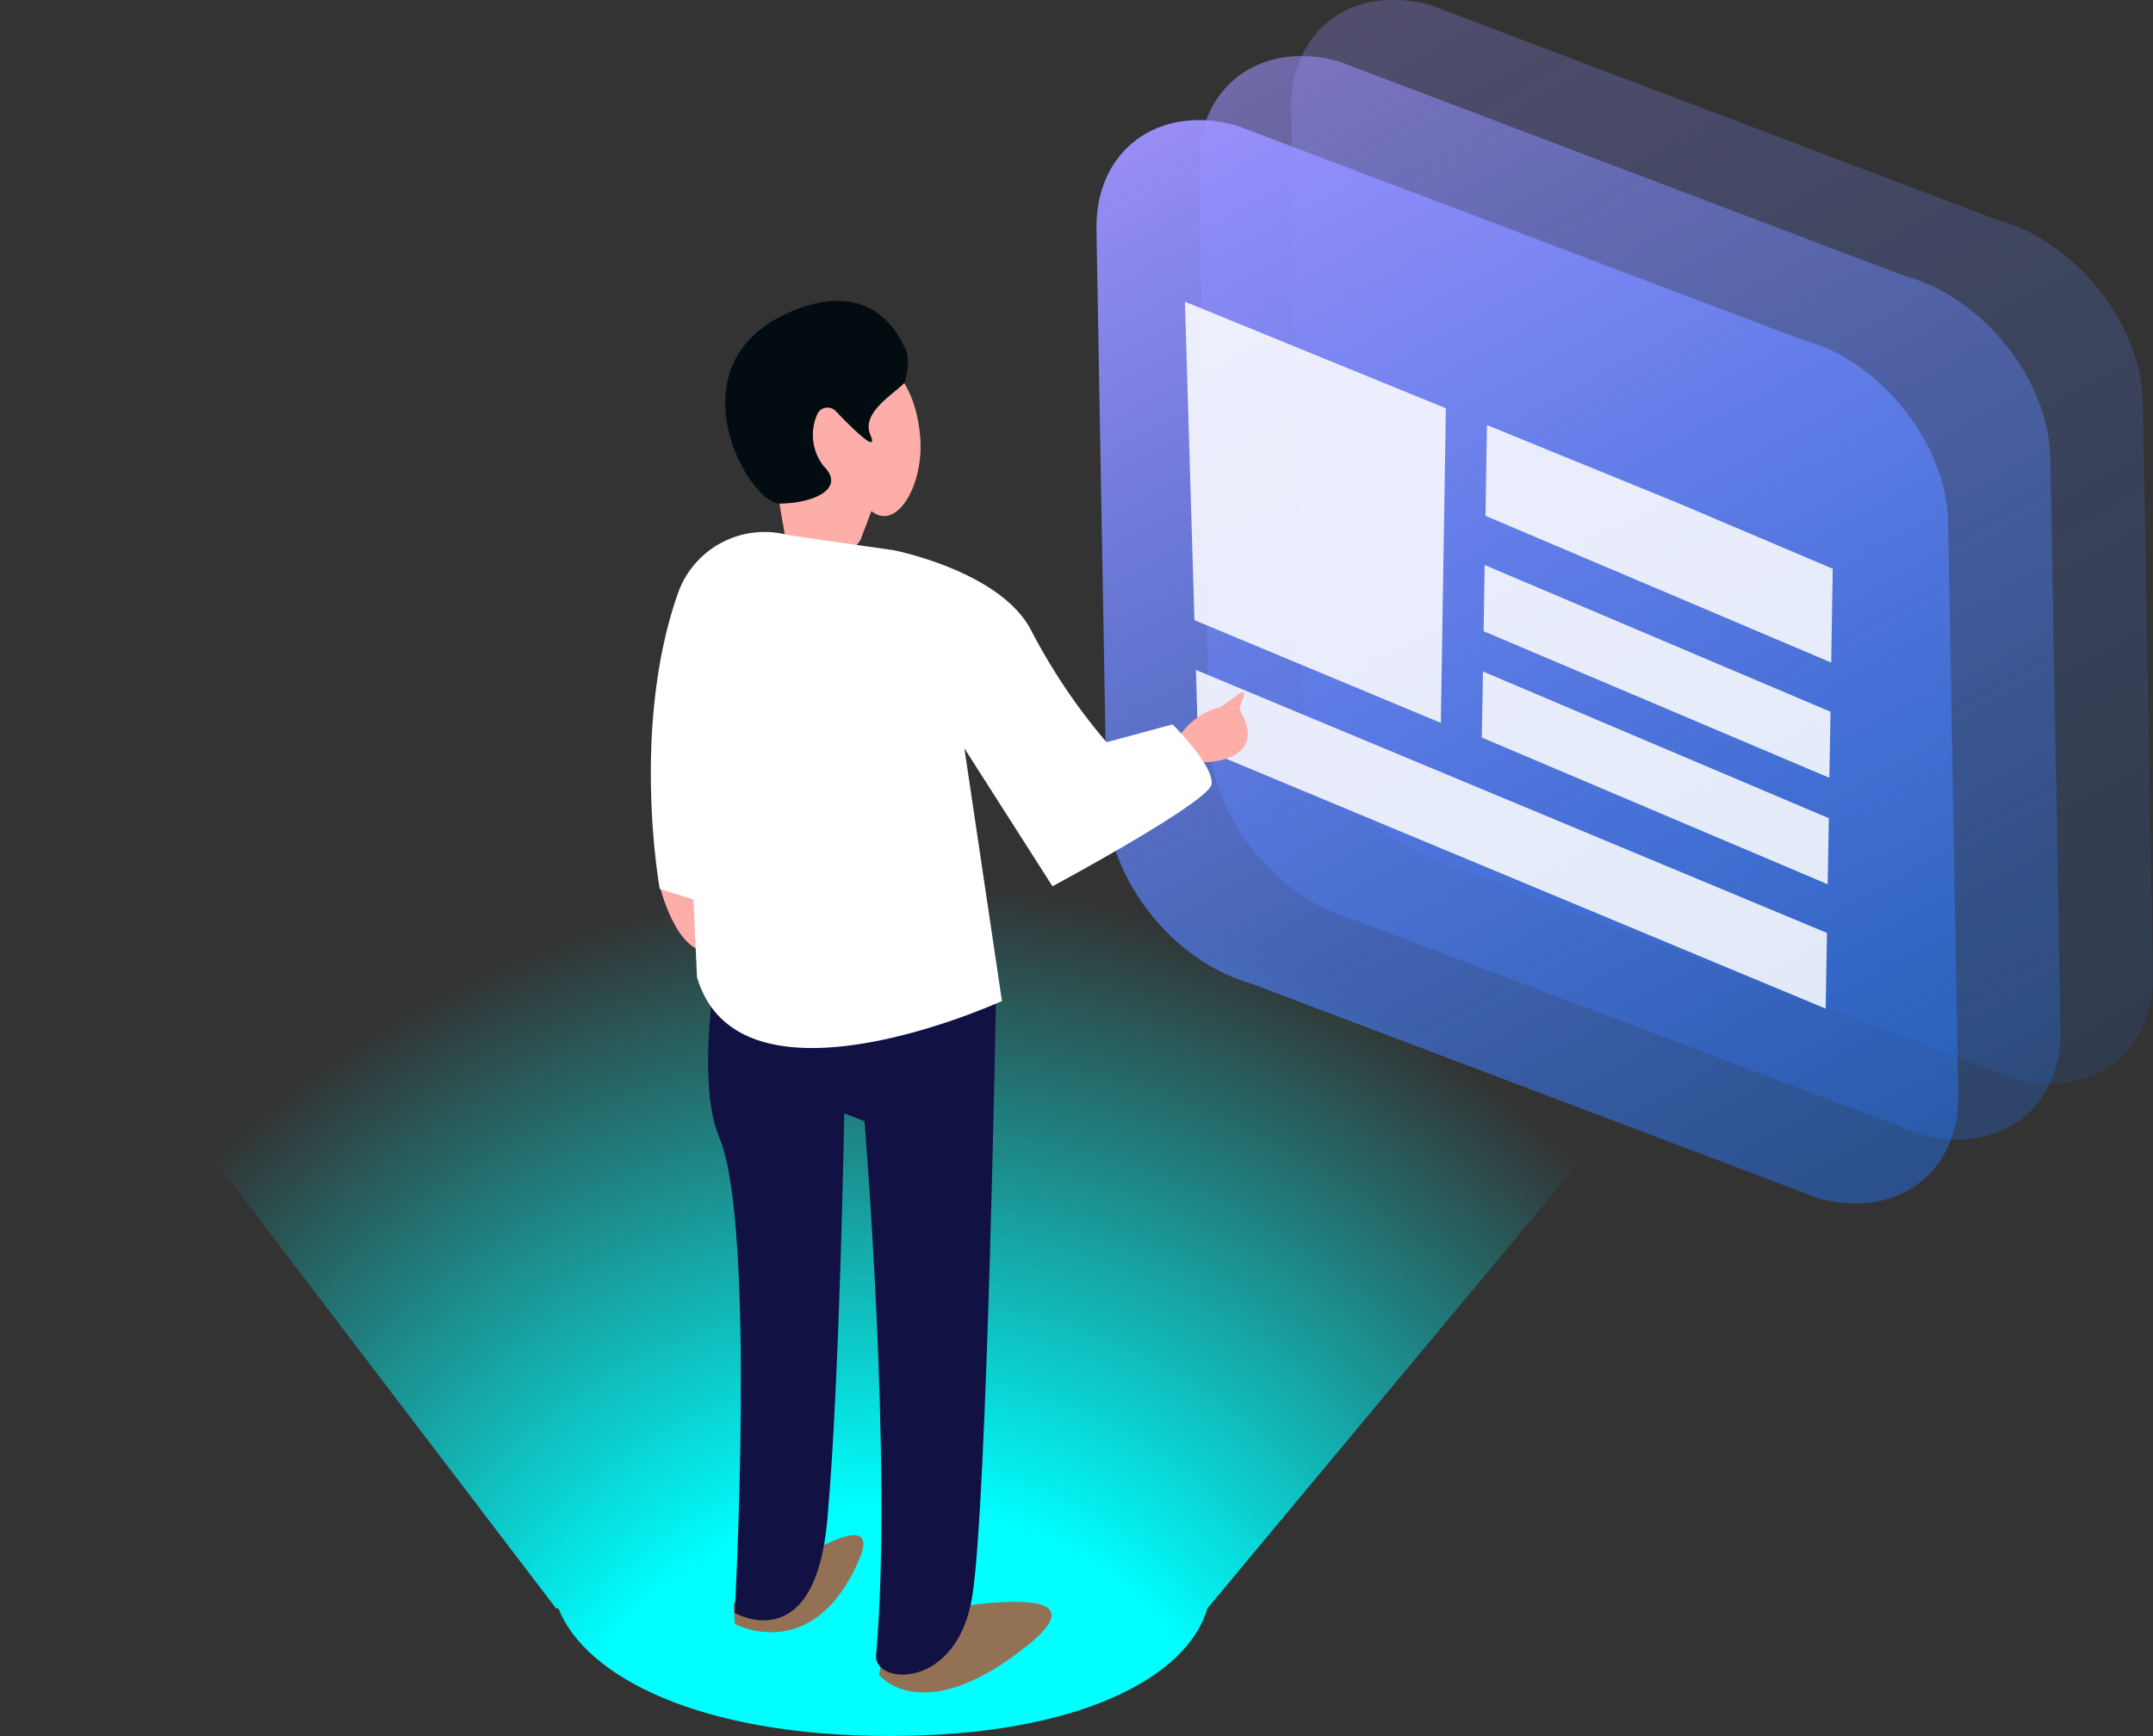 <svg id="图层_1" data-name="图层 1" xmlns="http://www.w3.org/2000/svg" xmlns:xlink="http://www.w3.org/1999/xlink" viewBox="0 0 127.79 103.05"><rect x="0" y="0" width="127.79" height="103.05" fill="#333333" stroke="none"/><defs><style>.cls-1{fill:none;}.cls-2{opacity:0.3;}.cls-3{fill:url(#未命名的渐变_124);}.cls-4{fill:url(#未命名的渐变_16);}.cls-5{opacity:0.6;}.cls-6{fill:url(#未命名的渐变_124-2);}.cls-7{fill:#e94a09;}.cls-8{fill:#f4ba2c;}.cls-9{fill:url(#未命名的渐变_124-3);}.cls-10{opacity:0.86;}.cls-11{isolation:isolate;}.cls-12{clip-path:url(#clip-path);}.cls-13{fill:#fff;}.cls-14{fill:#fdaea8;}.cls-15{fill:#927154;}.cls-16{fill:#030d11;}.cls-17{fill:#114;}</style><linearGradient id="未命名的渐变_124" x1="-80.63" y1="3.96" x2="-27.22" y2="88.44" gradientTransform="matrix(1.15, -0.01, -0.01, 1, 168.06, -9.81)" gradientUnits="userSpaceOnUse"><stop offset="0" stop-color="#a994ff"/><stop offset="1" stop-color="#0070ff" stop-opacity="0.3"/></linearGradient><radialGradient id="未命名的渐变_16" cx="53.06" cy="110.44" r="58.17" gradientUnits="userSpaceOnUse"><stop offset="0.36" stop-color="aqua"/><stop offset="1" stop-color="aqua" stop-opacity="0"/></radialGradient><linearGradient id="未命名的渐变_124-2" x1="-85.37" y1="7.25" x2="-31.95" y2="91.73" xlink:href="#未命名的渐变_124"/><linearGradient id="未命名的渐变_124-3" x1="-90.62" y1="11" x2="-37.21" y2="95.48" xlink:href="#未命名的渐变_124"/><clipPath id="clip-path"><polygon class="cls-1" points="71.12 44.35 70.33 17.91 109.58 33.94 109.58 60.38 71.12 44.35"/></clipPath></defs><title>练习</title><g class="cls-2"><path class="cls-3" d="M120.42,13.76,84.93.31C80.28-1,76.55,1.81,76.64,6.49l.6,33.93c.08,4.68,4,9.56,8.59,10.84L119.49,64c4.65,1.28,8.38-1.5,8.3-6.18l-.6-33.93c-.08-4.68-4-9.56-8.6-10.84"/></g><path class="cls-4" d="M52.36,28.51,0,52.18,33,95.47h.14c1.57,4,8.28,7.58,19.64,7.58s17.72-3.55,18.89-7.58l36.07-43.29Z"/><g class="cls-5"><path class="cls-6" d="M114.95,17.1,79.45,3.64c-4.64-1.28-8.37,1.5-8.29,6.18l.6,33.93c.08,4.68,4,9.56,8.59,10.84L114,67.33c4.65,1.28,8.38-1.5,8.3-6.18l-.6-33.93c-.08-4.68-4-9.56-8.6-10.84"/></g><path class="cls-1" d="M82.88,38.31l-.1-.15Z"/><path class="cls-1" d="M82.59,37.85l-.11-.2Z"/><path class="cls-1" d="M82.73,38.09l-.11-.18Z"/><path class="cls-1" d="M83.21,38.71l-.08-.09Z"/><path class="cls-1" d="M83,38.52l-.09-.12Z"/><path class="cls-1" d="M82.46,37.61l-.11-.23Z"/><path class="cls-1" d="M83.11,31.77l.13,0Z"/><path class="cls-1" d="M90.69,33.7l0-.13Z"/><path class="cls-1" d="M82.95,31.81l.14,0Z"/><path class="cls-1" d="M82.33,37.36l-.11-.25Z"/><path class="cls-1" d="M82.22,37.09l-.1-.27Z"/><path class="cls-1" d="M91.48,39.17c0-.17,0-.34,0-.51C91.48,38.83,91.48,39,91.48,39.17Z"/><path class="cls-1" d="M91.43,38c0-.14,0-.29,0-.43C91.41,37.68,91.42,37.83,91.43,38Z"/><path class="cls-1" d="M91.47,38.61c0-.17,0-.34,0-.51C91.45,38.27,91.46,38.44,91.47,38.61Z"/><path class="cls-1" d="M91.38,37.36c0-.13,0-.26,0-.39C91.35,37.1,91.37,37.23,91.38,37.36Z"/><path class="cls-1" d="M90.85,34.3l0-.17Z"/><path class="cls-1" d="M83.28,31.75h0Z"/><path class="cls-1" d="M91.3,36.71c0-.1,0-.21,0-.31C91.28,36.5,91.29,36.61,91.3,36.71Z"/><path class="cls-1" d="M91.11,35.49l0-.23Z"/><path class="cls-1" d="M91,34.87l0-.17Z"/><path class="cls-1" d="M91.21,36.07l0-.25Z"/><path class="cls-1" d="M91.3,41.92a16.5,16.5,0,0,0,.19-2.7A16.5,16.5,0,0,1,91.3,41.92Z"/><path class="cls-1" d="M81.69,34.8a7.19,7.19,0,0,0,.42,2,7.2,7.2,0,0,1-.42-2Z"/><path class="cls-1" d="M83.46,31.75h0Z"/><path class="cls-1" d="M80.58,23.47l.25-.07Z"/><path class="cls-1" d="M83.84,31.84h0Z"/><path class="cls-1" d="M83.65,31.78l.07,0Z"/><path class="cls-1" d="M82.94,31.81a1.76,1.76,0,0,0-1,1.15A1.76,1.76,0,0,1,82.94,31.81Z"/><path class="cls-7" d="M87.29,47.87h0Z"/><path class="cls-8" d="M86.36,23.42l-.15-.08.15.08Z"/><path class="cls-8" d="M84.37,24l0,0Z"/><path class="cls-8" d="M84.08,23.86h0Z"/><path class="cls-8" d="M84.66,24.18l-.06,0Z"/><path class="cls-9" d="M108.87,20.89,73.37,7.44c-4.64-1.28-8.37,1.5-8.29,6.18l.6,33.93c.08,4.68,4,9.56,8.59,10.84l33.66,12.74c4.65,1.28,8.38-1.5,8.3-6.18L115.63,31c-.08-4.68-4-9.56-8.6-10.84"/><g class="cls-10"><g class="cls-11"><g class="cls-12"><polyline class="cls-13" points="85.82 24.19 70.33 17.73 70.02 36.45 85.52 42.91 85.82 24.19"/><polyline class="cls-13" points="108.78 33.76 88.26 25.05 88.17 30.62 108.69 39.33 108.78 33.76"/><polyline class="cls-13" points="108.65 42.25 88.12 33.54 88.06 37.47 108.58 46.17 108.65 42.25"/><polyline class="cls-13" points="108.55 48.57 88.02 39.86 87.95 43.78 108.48 52.49 108.55 48.57"/><polyline class="cls-13" points="108.44 55.38 69.98 39.35 69.91 43.85 108.36 59.88 108.44 55.38"/></g></g></g><g id="_编组_" data-name="&lt;编组&gt;"><path id="_路径_" data-name="&lt;路径&gt;" class="cls-14" d="M39.21,52.78s1.16,4.52,3.35,3.54c1.28-.57.92-3.54.92-3.54Z"/><path id="_路径_2" data-name="&lt;路径&gt;" class="cls-14" d="M71.46,45.25s3.92,0,2.14-3.07c-.12-.21.47-1.1.14-1.09-.15,0-1.18.86-1.35.89a4.19,4.19,0,0,0-2.5,1.89Z"/><path id="_路径_3" data-name="&lt;路径&gt;" class="cls-15" d="M43.68,95.07l-.15.14.09,1.19s4.63,2.5,7.36-3.79C52.79,88.46,44.71,94.27,43.68,95.07Z"/><path id="_路径_4" data-name="&lt;路径&gt;" class="cls-15" d="M52.88,96.11l-.71,3.3s2.53,3.27,8.76-1.69C66.92,92.95,52.88,96.11,52.88,96.11Z"/><g id="_编组_2" data-name="&lt;编组&gt;"><path id="_路径_5" data-name="&lt;路径&gt;" class="cls-14" d="M50.68,32.43,46.6,32.2c-.18,0,0-.18,0-.36L46.28,30a.32.32,0,0,1,.32-.32l3-1.5A11.18,11.18,0,0,1,51.85,30l-.72,1.9C51.13,32,50.86,32.43,50.68,32.43Z"/><path id="_路径_6" data-name="&lt;路径&gt;" class="cls-14" d="M54.62,25.95c.23,2.85-1.42,5.66-2.93,4.36-2.07-1.77-4.16-1.88-4.16-4.73S48,20.68,50,20.68,54.29,22,54.62,25.95Z"/><path id="_路径_7" data-name="&lt;路径&gt;" class="cls-16" d="M53.85,21a3.73,3.73,0,0,1-.18,1.74c-.73.74-2.58,1.78-2,3.1.49,1.15-1.09-.42-2.07-1.44a.67.67,0,0,0-1.12.26,3,3,0,0,0,.4,3c1.4,1.4-.73,2.23-2.59,2.23s-6.26-7.82,0-11.08C51.54,16.16,53.38,19.75,53.85,21Z"/></g><path id="_路径_8" data-name="&lt;路径&gt;" class="cls-17" d="M42.7,56.28s-1.51,7.72,0,11.26c2.17,5.08.91,28.2.91,28.2s4.76,2.78,5.5-5.56,1-24.09,1-24.09l1.2.46S53,87,52,98.25c-.16,1.78,4.84,2.13,5.72-3.56s1.4-35.63,1.4-35.63S47.67,54.16,42.7,56.28Z"/><path id="_路径_9" data-name="&lt;路径&gt;" class="cls-13" d="M46.81,31.77h0l6.23.89s6.41,1.25,8.19,4.81a35.14,35.14,0,0,0,4.45,6.59L69.6,43s2.49,2.49,2.31,3.56-9.44,6.05-9.44,6.05l-5.23-8.19,2.23,15S43.89,66.56,41.37,58l-.21-4.61-2-.62s-1.75-9.61,1.11-17.64A5.45,5.45,0,0,1,46.81,31.77Z"/></g></svg>